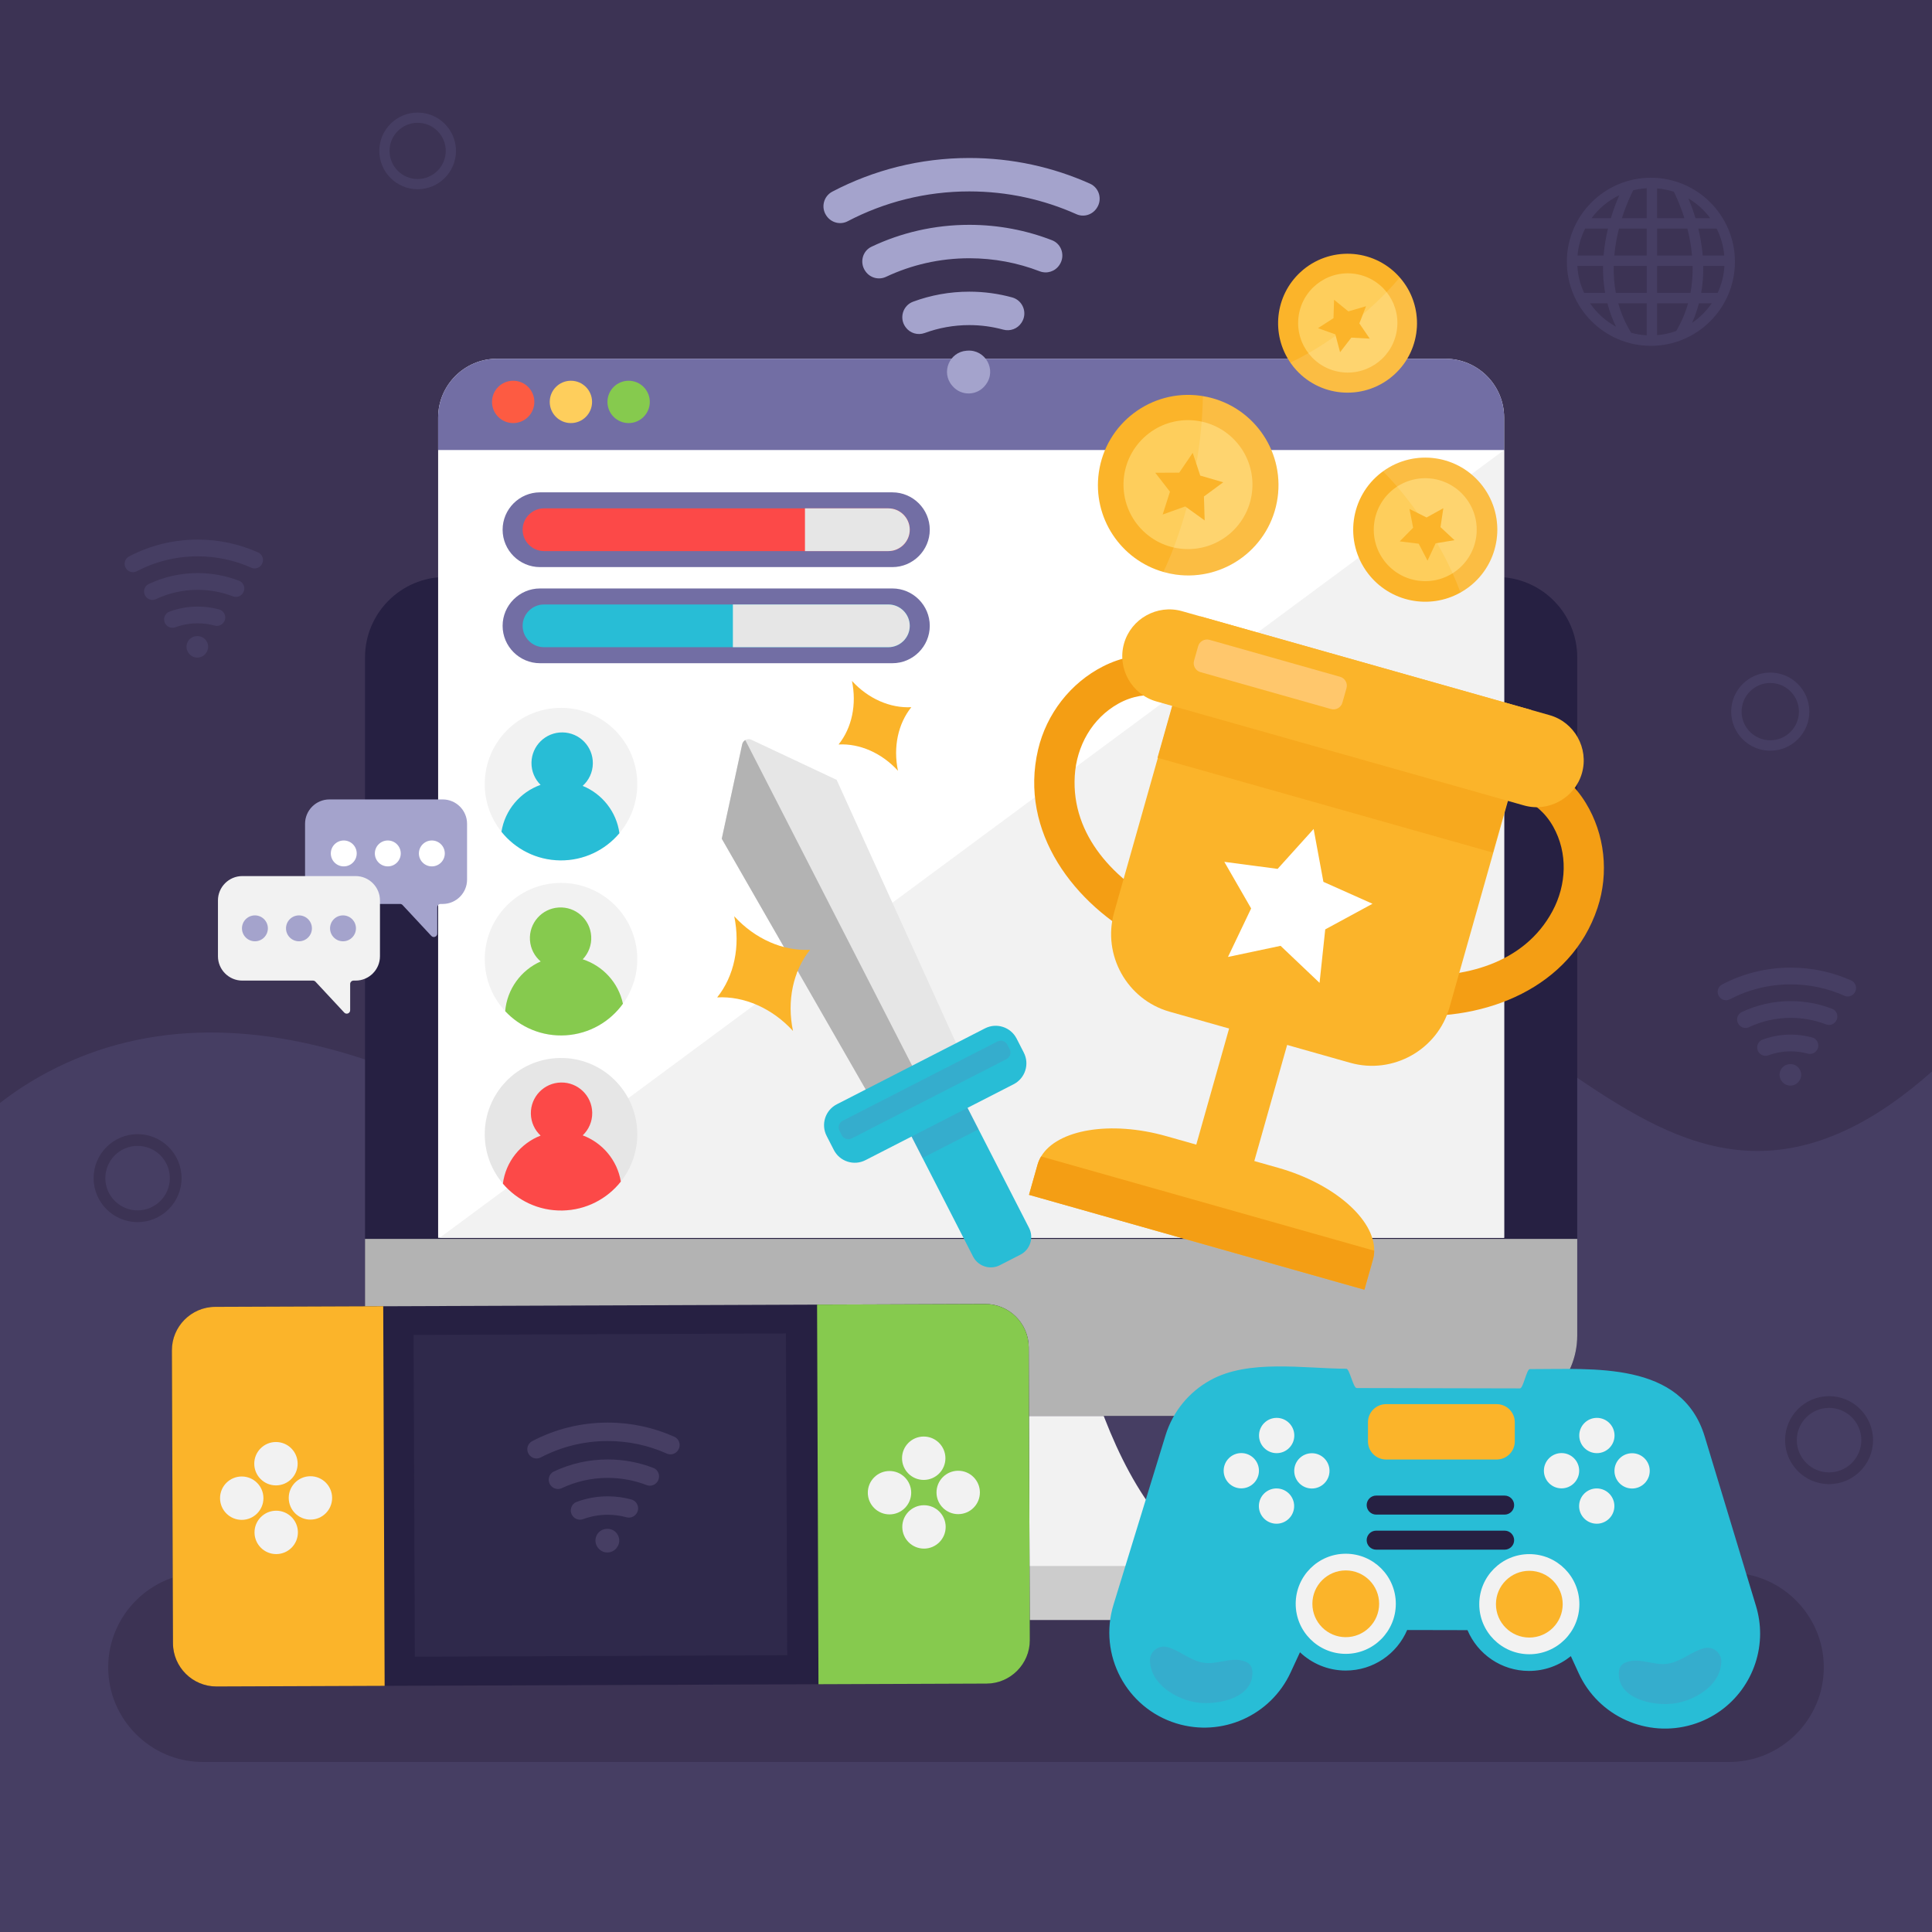 <?xml version="1.0" encoding="utf-8"?>
<!-- Generator: Adobe Illustrator 27.5.0, SVG Export Plug-In . SVG Version: 6.00 Build 0)  -->
<svg version="1.1" xmlns="http://www.w3.org/2000/svg" xmlns:xlink="http://www.w3.org/1999/xlink" x="0px" y="0px"
	 viewBox="0 0 500 500" style="enable-background:new 0 0 500 500;" xml:space="preserve">
<g id="BACKGROUND">
	<g>
		<rect style="fill:#3C3354;" width="500" height="500"/>
		<path style="fill:#463E63;" d="M500,277.29V500H0V285.45c3.7-2.87,7.73-5.53,12.27-7.94c26.86-14.26,56.12-12.29,83.96-2.72
			c26.88,9.24,52.77,26.82,81.35,29.6c34.56,3.36,59.88-5.3,87.55-25.73c38.67-28.56,82.31-39.1,125.63-11.44
			c27.34,17.45,52.15,41.51,86.95,25.27C485.72,288.76,493.12,283.38,500,277.29z"/>
		<g>
			<g>
				<path style="fill:#3C3354;" d="M35.608,316.283c-6.276,0-11.383-5.106-11.383-11.383c0-6.277,5.106-11.383,11.383-11.383
					S46.99,298.624,46.99,304.9C46.99,311.177,41.884,316.283,35.608,316.283z M35.608,296.553c-4.603,0-8.347,3.745-8.347,8.347
					s3.745,8.347,8.347,8.347s8.347-3.745,8.347-8.347S40.21,296.553,35.608,296.553z"/>
			</g>
			<g>
				<path style="fill:#3C3354;" d="M473.36,384.09c-6.276,0-11.383-5.106-11.383-11.383c0-6.277,5.106-11.383,11.383-11.383
					s11.383,5.106,11.383,11.383C484.743,378.984,479.636,384.09,473.36,384.09z M473.36,364.361c-4.603,0-8.347,3.745-8.347,8.347
					s3.745,8.347,8.347,8.347s8.347-3.745,8.347-8.347S477.963,364.361,473.36,364.361z"/>
			</g>
			<g>
				<g>
					<path style="fill:#463E63;" d="M458.142,194.283c-5.576,0-10.112-4.536-10.112-10.112c0-5.576,4.536-10.112,10.112-10.112
						c5.576,0,10.112,4.536,10.112,10.112C468.254,189.747,463.718,194.283,458.142,194.283z M458.142,176.755
						c-4.089,0-7.416,3.327-7.416,7.416c0,4.089,3.327,7.416,7.416,7.416c4.089,0,7.415-3.327,7.415-7.416
						C465.558,180.082,462.231,176.755,458.142,176.755z"/>
				</g>
				<g>
					<path style="fill:#463E63;" d="M108.085,48.976c-5.47,0-9.921-4.45-9.921-9.921s4.451-9.921,9.921-9.921
						c5.47,0,9.921,4.45,9.921,9.921S113.555,48.976,108.085,48.976z M108.085,31.78c-4.012,0-7.275,3.264-7.275,7.275
						s3.264,7.275,7.275,7.275c4.012,0,7.275-3.264,7.275-7.275S112.096,31.78,108.085,31.78z"/>
				</g>
				<g>
					<path style="fill:#463E63;" d="M465.6,279.784l-0.054,0.072c-1.053,1.41-3.143,1.476-4.283,0.136l-0.055-0.064
						c-1.455-1.709-0.355-4.35,1.883-4.517c0.036-0.003,0.073-0.005,0.109-0.008C465.544,275.246,467.006,277.901,465.6,279.784z"/>
					<g>
						<path style="fill:#463E63;" d="M463.442,267.754c-2.56,0-5.017,0.458-7.292,1.301c-1.33,0.493-1.819,2.128-0.988,3.277
							c0.009,0.012,0.017,0.023,0.026,0.035c0.564,0.779,1.571,1.076,2.474,0.745c1.803-0.66,3.749-1.024,5.781-1.024
							c1.525,0,2.997,0.206,4.398,0.587c0.9,0.245,1.854-0.105,2.364-0.886l0.026-0.039c0.798-1.221,0.173-2.867-1.233-3.252
							C467.228,268.013,465.367,267.754,463.442,267.754z"/>
					</g>
					<g>
						<path style="fill:#463E63;" d="M463.442,259.085c-4.538,0-8.841,1.014-12.688,2.841c-1.194,0.567-1.555,2.099-0.786,3.174
							c0.008,0.012,0.017,0.024,0.025,0.036c0.601,0.841,1.715,1.132,2.651,0.692c3.279-1.543,6.943-2.408,10.798-2.408
							c3.217,0,6.297,0.598,9.129,1.691c0.941,0.363,2.004,0.023,2.559-0.819l0.023-0.035c0.743-1.129,0.284-2.682-0.976-3.171
							C470.846,259.793,467.224,259.085,463.442,259.085z"/>
					</g>
					<g>
						<path style="fill:#463E63;" d="M463.442,250.417c-6.4,0-12.447,1.575-17.762,4.361c-1.14,0.598-1.505,2.059-0.773,3.118
							c0.008,0.012,0.017,0.024,0.025,0.036c0.61,0.882,1.783,1.187,2.733,0.69c4.725-2.472,10.09-3.871,15.777-3.871
							c4.948,0,9.649,1.057,13.9,2.958c0.947,0.424,2.061,0.076,2.629-0.792l0.027-0.042c0.719-1.098,0.296-2.591-0.902-3.127
							C474.307,251.604,469.007,250.417,463.442,250.417z"/>
					</g>
				</g>
				<g>
					<path style="fill:#463E63;" d="M53.316,169.011l-0.054,0.072c-1.053,1.41-3.143,1.476-4.283,0.136l-0.055-0.064
						c-1.455-1.709-0.355-4.35,1.884-4.517c0.036-0.003,0.073-0.005,0.109-0.008C53.261,164.473,54.723,167.129,53.316,169.011z"/>
					<g>
						<path style="fill:#463E63;" d="M51.159,156.981c-2.56,0-5.018,0.458-7.292,1.301c-1.33,0.493-1.819,2.128-0.988,3.277
							c0.009,0.012,0.017,0.023,0.026,0.035c0.564,0.779,1.571,1.076,2.473,0.745c1.803-0.66,3.749-1.024,5.781-1.024
							c1.525,0,2.997,0.206,4.398,0.587c0.9,0.245,1.854-0.105,2.364-0.886l0.026-0.039c0.798-1.221,0.173-2.867-1.234-3.252
							C54.945,157.24,53.084,156.981,51.159,156.981z"/>
					</g>
					<g>
						<path style="fill:#463E63;" d="M51.159,148.313c-4.538,0-8.841,1.014-12.688,2.841c-1.194,0.567-1.555,2.099-0.787,3.174
							c0.008,0.012,0.017,0.024,0.025,0.035c0.601,0.841,1.715,1.132,2.651,0.692c3.279-1.543,6.943-2.408,10.799-2.408
							c3.217,0,6.297,0.598,9.129,1.691c0.941,0.363,2.004,0.023,2.559-0.819l0.023-0.035c0.743-1.129,0.284-2.682-0.976-3.171
							C58.562,149.021,54.941,148.313,51.159,148.313z"/>
					</g>
					<g>
						<path style="fill:#463E63;" d="M51.159,139.644c-6.401,0-12.447,1.575-17.762,4.361c-1.14,0.598-1.505,2.059-0.773,3.118
							c0.008,0.012,0.017,0.024,0.025,0.036c0.61,0.882,1.783,1.187,2.733,0.69c4.725-2.472,10.09-3.871,15.777-3.871
							c4.948,0,9.649,1.057,13.899,2.958c0.947,0.424,2.061,0.076,2.629-0.792l0.027-0.042c0.719-1.098,0.296-2.591-0.902-3.127
							C62.024,140.831,56.724,139.644,51.159,139.644z"/>
					</g>
				</g>
				<path style="fill:#463E63;" d="M427.25,46c-11.993,0-21.75,9.757-21.75,21.75s9.757,21.75,21.75,21.75
					c11.993,0,21.75-9.757,21.75-21.75S439.243,46,427.25,46z M408.217,68.824h6.652c-0.038,2.255,0.117,4.599,0.535,6.982h-5.428
					C408.973,73.664,408.356,71.307,408.217,68.824z M428.861,56.472v-7.714c1.498,0.126,2.947,0.425,4.327,0.879
					c0.578,1.148,1.711,3.579,2.739,6.835H428.861z M436.692,59.157c0.539,2.119,0.985,4.476,1.209,6.982h-9.04v-6.982H436.692z
					 M426.176,56.472h-6.425c1.166-3.699,2.465-6.333,2.934-7.231c1.128-0.278,2.295-0.458,3.491-0.524V56.472z M426.176,59.157
					v6.982h-8.397c0.224-2.505,0.67-4.862,1.208-6.982H426.176z M415.006,66.139h-6.748c0.21-2.494,0.901-4.852,1.981-6.982h5.908
					C415.629,61.296,415.213,63.647,415.006,66.139z M417.631,68.824h8.545v6.982h-7.996
					C417.738,73.429,417.584,71.083,417.631,68.824z M426.176,78.491v8.292c-1.389-0.078-2.736-0.307-4.031-0.668
					c-1.547-2.502-2.626-5.067-3.341-7.624H426.176z M428.861,78.491h8.008c-0.672,2.399-1.664,4.806-3.062,7.162
					c-1.563,0.574-3.223,0.944-4.946,1.089V78.491z M428.861,75.806v-6.982h9.187c0.046,2.258-0.11,4.604-0.553,6.982H428.861z
					 M440.8,68.824h5.483c-0.139,2.483-0.756,4.84-1.759,6.982h-4.259C440.683,73.423,440.838,71.079,440.8,68.824z M440.664,66.139
					c-0.207-2.492-0.624-4.843-1.142-6.982h4.738c1.08,2.13,1.772,4.488,1.981,6.982H440.664z M442.609,56.472h-3.816
					c-0.602-1.997-1.258-3.731-1.848-5.129C439.16,52.658,441.088,54.406,442.609,56.472z M419.077,50.529
					c-0.671,1.512-1.475,3.538-2.2,5.943h-4.986C413.751,53.945,416.218,51.892,419.077,50.529z M411.509,78.491h4.48
					c0.523,2.008,1.25,4.032,2.225,6.042C415.526,83.08,413.226,81,411.509,78.491z M437.916,83.544
					c0.748-1.684,1.327-3.374,1.764-5.053h3.31C441.632,80.476,439.909,82.194,437.916,83.544z"/>
			</g>
		</g>
	</g>
</g>
<g id="OBJECTS">
	<path style="fill:#3C3354;" d="M447.5,456h-395C39.025,456,28,444.975,28,431.5l0,0c0-13.475,11.025-24.5,24.5-24.5h395
		c13.475,0,24.5,11.025,24.5,24.5l0,0C472,444.975,460.975,456,447.5,456z"/>
	<g>
		<g>
			<g>
				<path style="fill:#F2F2F2;" d="M316.562,405.287v13.943H186.093v-13.943c38.842-15.935,41.829-81.667,41.829-81.667h46.809
					C274.732,323.62,283.695,393.335,316.562,405.287z"/>
				<rect x="186.093" y="405.287" style="fill:#CCCCCC;" width="130.468" height="13.943"/>
			</g>
			<g>
				<path style="fill:#262042;" d="M408.188,170.145V345.63c0,11.493-9.322,20.815-20.815,20.815H115.282
					c-11.493,0-20.815-9.322-20.815-20.815V170.145c0-11.493,9.322-20.815,20.815-20.815h272.091
					C398.866,149.33,408.188,158.652,408.188,170.145z"/>
				<path style="fill:#B3B3B3;" d="M408.188,320.632v24.998c0,11.493-9.322,20.815-20.815,20.815H115.282
					c-11.493,0-20.815-9.322-20.815-20.815v-24.998H408.188z"/>
			</g>
		</g>
		<g>
			<g>
				<path style="fill:#FFFFFF;" d="M389.265,108.068v212.285H113.389V108.068c0-8.406,6.822-15.228,15.228-15.228h245.42
					C382.443,92.84,389.265,99.662,389.265,108.068z"/>
				<g>
					<path style="fill:#726EA4;" d="M389.265,108.068v8.396H113.389v-8.396c0-8.406,6.822-15.228,15.228-15.228h245.42
						C382.443,92.84,389.265,99.662,389.265,108.068z"/>
					<circle style="fill:#FD5B42;" cx="132.81" cy="104.014" r="5.478"/>
					<path style="fill:#FECE5C;" d="M153.227,104.014c0,3.025-2.452,5.478-5.478,5.478c-3.025,0-5.478-2.452-5.478-5.478
						c0-3.025,2.452-5.478,5.478-5.478C150.775,98.537,153.227,100.989,153.227,104.014z"/>
					<path style="fill:#86CA4E;" d="M168.166,104.014c0,3.025-2.452,5.478-5.478,5.478c-3.025,0-5.478-2.452-5.478-5.478
						c0-3.025,2.452-5.478,5.478-5.478C165.714,98.537,168.166,100.989,168.166,104.014z"/>
				</g>
			</g>
			<polygon style="fill:#F2F2F2;" points="389.265,116.464 389.265,320.353 113.768,320.353 			"/>
		</g>
	</g>
	<g>
		<g>
			<path style="fill:#A4A3CC;" d="M255.161,99.49l-0.108,0.144c-2.102,2.813-6.272,2.945-8.547,0.271l-0.109-0.128
				c-2.903-3.411-0.708-8.681,3.758-9.014c0.072-0.005,0.145-0.01,0.217-0.015C255.05,90.434,257.967,95.733,255.161,99.49z"/>
			<g>
				<path style="fill:#A4A3CC;" d="M250.854,75.484c-5.108,0-10.012,0.914-14.551,2.595c-2.655,0.983-3.631,4.246-1.971,6.54
					c0.017,0.023,0.034,0.047,0.051,0.07c1.125,1.554,3.134,2.147,4.936,1.488c3.598-1.318,7.481-2.044,11.535-2.044
					c3.043,0,5.98,0.411,8.777,1.172c1.797,0.489,3.699-0.21,4.718-1.769l0.051-0.079c1.593-2.436,0.345-5.72-2.461-6.489
					C258.41,76.001,254.697,75.484,250.854,75.484z"/>
			</g>
			<g>
				<path style="fill:#A4A3CC;" d="M250.854,58.186c-9.055,0-17.642,2.024-25.319,5.669c-2.382,1.131-3.103,4.188-1.569,6.334
					c0.017,0.024,0.034,0.047,0.051,0.071c1.2,1.678,3.423,2.259,5.289,1.38c6.543-3.08,13.854-4.805,21.548-4.805
					c6.421,0,12.566,1.193,18.216,3.374c1.877,0.724,3.999,0.046,5.106-1.634l0.046-0.069c1.484-2.252,0.567-5.352-1.947-6.328
					C265.629,59.599,258.403,58.186,250.854,58.186z"/>
			</g>
			<g>
				<path style="fill:#A4A3CC;" d="M250.854,40.888c-12.772,0-24.838,3.143-35.443,8.702c-2.276,1.193-3.004,4.108-1.543,6.222
					c0.016,0.024,0.033,0.048,0.049,0.072c1.216,1.761,3.558,2.369,5.454,1.377c9.428-4.932,20.134-7.725,31.482-7.725
					c9.874,0,19.255,2.108,27.736,5.902c1.889,0.845,4.112,0.151,5.246-1.581l0.055-0.083c1.434-2.19,0.59-5.17-1.799-6.24
					C272.536,43.257,261.961,40.888,250.854,40.888z"/>
			</g>
		</g>
		<g>
			<g>
				<path style="fill:#726EA4;" d="M230.951,146.765h-91.203c-5.32,0-9.673-4.353-9.673-9.673l0,0c0-5.32,4.353-9.673,9.673-9.673
					h91.203c5.32,0,9.673,4.353,9.673,9.673l0,0C240.624,142.412,236.271,146.765,230.951,146.765z"/>
				<path style="fill:#FC4948;" d="M235.442,137.092c0,1.52-0.622,2.902-1.624,3.904c-1.002,1.002-2.384,1.624-3.904,1.624h-89.131
					c-3.04,0-5.527-2.487-5.527-5.527c0-1.52,0.622-2.902,1.624-3.904c1.002-1.002,2.384-1.624,3.904-1.624h89.131
					C232.955,131.564,235.442,134.052,235.442,137.092z"/>
				<path style="fill:#E6E6E6;" d="M235.442,137.092c0,1.52-0.622,2.902-1.624,3.904c-1.002,1.002-2.384,1.624-3.904,1.624h-21.592
					v-11.055h21.592C232.955,131.564,235.442,134.052,235.442,137.092z"/>
			</g>
			<g>
				<path style="fill:#726EA4;" d="M230.951,171.639h-91.203c-5.32,0-9.673-4.353-9.673-9.673v0c0-5.32,4.353-9.673,9.673-9.673
					h91.203c5.32,0,9.673,4.353,9.673,9.673v0C240.624,167.286,236.271,171.639,230.951,171.639z"/>
				<path style="fill:#28BDD6;" d="M235.442,161.966c0,1.52-0.622,2.902-1.624,3.904c-1.002,1.002-2.384,1.624-3.904,1.624h-89.131
					c-3.04,0-5.527-2.487-5.527-5.527c0-1.52,0.622-2.902,1.624-3.904c1.002-1.002,2.384-1.624,3.904-1.624h89.131
					C232.955,156.438,235.442,158.926,235.442,161.966z"/>
				<path style="fill:#E6E6E6;" d="M235.442,161.966c0,1.52-0.622,2.902-1.624,3.904c-1.002,1.002-2.384,1.624-3.904,1.624h-40.247
					v-11.055h40.247C232.955,156.438,235.442,158.926,235.442,161.966z"/>
			</g>
		</g>
		<g>
			<g>
				<g>
					<path style="fill:#28BDD6;" d="M240.343,267.096l25.975,50.69c1.289,2.516,0.285,5.628-2.23,6.917l-5.336,2.734
						c-2.515,1.289-5.628,0.285-6.917-2.23l-25.975-50.69c-1.289-2.516-0.285-5.628,2.23-6.917l5.336-2.734
						C235.941,263.577,239.054,264.581,240.343,267.096z"/>
					
						<rect x="232.874" y="275.322" transform="matrix(0.89 -0.456 0.456 0.89 -104.017 141.408)" style="opacity:0.19;fill:#726EA4;" width="16.274" height="21.841"/>
					<path style="fill:#E6E6E6;" d="M216.522,201.828l33.481,73.791l-22.868,11.718l-40.342-70.276l5.29-24.442
						c0.105-0.482,0.403-0.866,0.792-1.094c0.461-0.274,1.048-0.33,1.581-0.079L216.522,201.828z"/>
					<path style="fill:#B3B3B3;" d="M192.875,191.526l46.01,89.791l-11.75,6.021l-40.342-70.276l5.29-24.442
						C192.188,192.138,192.487,191.754,192.875,191.526z"/>
					<path style="fill:#28BDD6;" d="M262.324,280.6l-38.345,19.649c-2.988,1.531-6.652,0.35-8.183-2.638l-1.865-3.639
						c-1.531-2.988-0.35-6.652,2.638-8.183l38.344-19.648c2.988-1.531,6.652-0.35,8.183,2.638l1.865,3.639
						C266.494,275.405,265.313,279.069,262.324,280.6z"/>
					<path style="opacity:0.19;fill:#726EA4;" d="M260.461,274.11l-40.026,20.51c-0.941,0.482-2.106,0.107-2.588-0.834l-0.59-1.151
						c-0.482-0.941-0.107-2.106,0.834-2.588l40.026-20.51c0.941-0.482,2.106-0.107,2.588,0.834l0.59,1.151
						C261.778,272.463,261.403,273.628,260.461,274.11z"/>
				</g>
				<g>
					<path style="fill:#FBB42A;" d="M190.017,237.127c5.363,5.865,12.624,9.056,19.625,8.68c-4.395,5.463-6.045,13.221-4.417,20.999
						c-5.363-5.865-12.624-9.056-19.625-8.68C189.994,252.663,191.645,244.905,190.017,237.127z"/>
					<path style="fill:#FBB42A;" d="M220.481,176.22c4.201,4.594,9.889,7.094,15.373,6.799c-3.443,4.28-4.735,10.356-3.46,16.45
						c-4.201-4.594-9.889-7.094-15.373-6.799C220.464,188.39,221.757,182.313,220.481,176.22z"/>
				</g>
			</g>
			<g>
				<g>
					<path style="fill:#F49E14;" d="M301.504,234.61c-12.849-6.636-24.289-18.269-23.358-33.816
						c0.461-7.698,4.456-14.886,11.294-18.699c7.307-4.074,14.794-1.83,22.185,0.746c6.329,2.207,9.14-7.817,2.833-10.015
						c-9.775-3.407-19.366-5.261-28.988-0.37c-8.454,4.298-14.646,12.315-16.813,21.535c-5.005,21.3,9.379,40.19,27.451,49.523
						C302.038,246.577,307.46,237.686,301.504,234.61z"/>
					<path style="fill:#F49E14;" d="M364.182,252.341c14.421,1.078,30.26-2.837,37.611-16.568c3.64-6.799,4.003-15.014,0.175-21.844
						c-4.09-7.298-11.642-9.309-19.288-10.987c-6.547-1.436-3.691-11.447,2.833-10.016c10.111,2.218,19.252,5.664,24.886,14.871
						c4.95,8.09,6.024,18.162,3.04,27.151c-6.895,20.766-29.044,29.32-49.327,27.803
						C357.457,262.254,357.496,251.841,364.182,252.341z"/>
					
						<rect x="315.722" y="240.269" transform="matrix(0.962 0.272 -0.272 0.962 87.302 -77.652)" style="fill:#FBB42A;" width="15.613" height="71.125"/>
					<path style="fill:#FBB42A;" d="M395.443,188.908l-20.306,71.778c-3.117,11.017-14.681,17.481-25.698,14.364l-46.739-13.222
						c-11.017-3.117-17.481-14.681-14.364-25.698l20.306-71.778c0.486-1.719,1.18-3.344,2.051-4.828l85.532,24.197
						C396.19,185.441,395.93,187.188,395.443,188.908z"/>
					
						<rect x="333.602" y="150.722" transform="matrix(0.272 -0.962 0.962 0.272 63.828 476.042)" style="fill:#F7A91E;" width="26.021" height="90.208"/>
					<path style="fill:#FBB42A;" d="M409.412,200.071c-0.907,3.205-3.056,5.77-5.771,7.273c-2.72,1.52-5.997,2.017-9.219,1.106
						l-95.147-26.917c-6.427-1.818-10.197-8.564-8.379-14.99c0.907-3.205,3.057-5.77,5.772-7.273c2.72-1.52,5.997-2.017,9.219-1.106
						l95.147,26.917C407.46,186.898,411.23,193.644,409.412,200.071z"/>
					<polygon style="fill:#FFFFFF;" points="339.967,214.537 342.496,228.22 355.201,233.893 342.969,240.527 341.5,254.363 
						331.411,244.78 317.798,247.658 323.794,235.102 316.85,223.044 330.645,224.867 					"/>
					<path style="fill:#FBB42A;" d="M355.313,325.983l-2.205,7.795l-86.801-24.556l2.205-7.795c0.213-0.751,0.521-1.457,0.928-2.135
						c4.128-6.945,17.9-9.359,32.406-5.255l28.945,8.188c14.506,4.104,24.972,13.374,24.85,21.453
						C355.633,324.469,355.526,325.231,355.313,325.983z"/>
					<path style="fill:#F49E14;" d="M355.313,325.983l-2.205,7.795l-86.801-24.556l2.205-7.795c0.213-0.751,0.521-1.457,0.928-2.135
						l86.2,24.386C355.633,324.469,355.526,325.231,355.313,325.983z"/>
					<path style="fill:#FFC76C;" d="M344.465,183.5l-33.802-9.562c-1.262-0.357-2.003-1.682-1.646-2.945l1.062-3.756
						c0.357-1.262,1.682-2.003,2.945-1.646l33.802,9.563c1.262,0.357,2.003,1.682,1.646,2.945l-1.062,3.755
						C347.053,183.117,345.728,183.857,344.465,183.5z"/>
				</g>
				<g>
					<g>
						<g>
							<path style="fill:#FBB42A;" d="M330.641,128.803c-1.791,12.776-13.604,21.684-26.38,19.893
								c-1.09-0.153-2.154-0.382-3.176-0.677c-11.044-3.14-18.356-14.017-16.717-25.703c1.791-12.776,13.604-21.684,26.38-19.893
								c0.18,0.025,0.369,0.052,0.547,0.093C323.78,104.553,332.407,116.207,330.641,128.803z"/>
							
								<ellipse transform="matrix(0.694 -0.72 0.72 0.694 3.639 259.685)" style="fill:#FECE5C;" cx="307.504" cy="125.559" rx="16.688" ry="16.688"/>
							<path style="opacity:0.12;fill:#FFFFFF;" d="M330.641,128.803c-1.791,12.776-13.604,21.684-26.38,19.893
								c-1.09-0.153-2.154-0.382-3.176-0.677c0.955-2.017,1.831-4.102,2.63-6.213c2.129-5.548,3.757-11.285,4.902-16.659
								c1.087-5.07,1.942-10.484,2.373-15.902c0.18-2.254,0.287-4.502,0.304-6.731C323.78,104.553,332.407,116.207,330.641,128.803z
								"/>
						</g>
						<polygon style="fill:#FBB42A;" points="308.676,117.196 310.622,123.083 316.574,124.817 311.577,128.487 311.766,134.684 
							306.732,131.065 300.897,133.16 302.783,127.254 298.987,122.352 305.187,122.321 						"/>
					</g>
					<g>
						<g>
							<path style="fill:#FBB42A;" d="M360.894,96.887c-7.313,6.711-18.685,6.223-25.396-1.09c-0.573-0.624-1.092-1.28-1.555-1.956
								c-5.022-7.266-4.044-17.302,2.645-23.441c7.313-6.711,18.685-6.223,25.396,1.09c0.095,0.103,0.194,0.211,0.279,0.322
								C368.681,79.131,368.103,90.271,360.894,96.887z"/>
							
								<ellipse transform="matrix(0.205 -0.979 0.979 0.205 195.422 407.851)" style="fill:#FECE5C;" cx="348.741" cy="83.644" rx="12.839" ry="12.839"/>
							<path style="opacity:0.12;fill:#FFFFFF;" d="M360.894,96.887c-7.313,6.711-18.685,6.223-25.396-1.09
								c-0.573-0.624-1.092-1.28-1.555-1.956c1.554-0.731,3.093-1.54,4.601-2.403c3.978-2.253,7.751-4.864,11.06-7.494
								c3.125-2.479,6.281-5.276,9.187-8.282c1.209-1.25,2.373-2.533,3.473-3.849C368.681,79.131,368.103,90.271,360.894,96.887z"/>
						</g>
						<polygon style="fill:#FBB42A;" points="353.528,79.251 351.803,83.699 354.49,87.641 349.727,87.375 346.808,91.148 
							345.589,86.536 341.099,84.926 345.108,82.342 345.252,77.574 348.949,80.588 						"/>
					</g>
					<g>
						<g>
							<path style="fill:#FBB42A;" d="M383.699,125.797c6.231,8.198,4.637,19.899-3.561,26.131
								c-0.699,0.532-1.427,1.005-2.169,1.419c-7.988,4.492-18.262,2.519-23.962-4.98c-6.232-8.198-4.637-19.9,3.561-26.131
								c0.116-0.088,0.236-0.18,0.36-0.258C366.102,116.05,377.555,117.715,383.699,125.797z"/>
							<path style="fill:#FECE5C;" d="M379.457,129.021c4.452,5.857,3.313,14.213-2.544,18.665s-14.213,3.313-18.665-2.544
								c-4.452-5.857-3.313-14.213,2.544-18.665C366.648,122.026,375.005,123.165,379.457,129.021z"/>
							<path style="opacity:0.12;fill:#FFFFFF;" d="M383.699,125.797c6.231,8.198,4.637,19.899-3.561,26.131
								c-0.699,0.532-1.427,1.005-2.169,1.419c-0.606-1.675-1.295-3.343-2.041-4.983c-1.946-4.325-4.281-8.474-6.682-12.144
								c-2.262-3.466-4.848-6.995-7.675-10.285c-1.176-1.369-2.389-2.694-3.643-3.957
								C366.102,116.05,377.555,117.715,383.699,125.797z"/>
						</g>
						<polygon style="fill:#FBB42A;" points="364.773,131.715 369.203,133.923 373.532,131.526 372.801,136.421 376.419,139.798 
							371.538,140.615 369.444,145.099 367.159,140.71 362.247,140.104 365.715,136.574 						"/>
					</g>
				</g>
			</g>
		</g>
		<g>
			<path style="fill:#A4A3CC;" d="M114.582,206.893h-29.34c-3.462,0-6.294,2.832-6.294,6.294v14.462
				c0,3.462,2.832,6.294,6.294,6.294h18.301c0.245,0,0.48,0.102,0.647,0.282l7.441,7.993c0.547,0.587,1.531,0.2,1.531-0.602v-6.788
				c0-0.488,0.396-0.884,0.884-0.884h0.536c3.462,0,6.294-2.832,6.294-6.294v-14.462
				C120.876,209.725,118.044,206.893,114.582,206.893z"/>
			<path style="fill:#F2F2F2;" d="M92.041,226.729h-29.34c-3.462,0-6.294,2.832-6.294,6.294v14.462c0,3.461,2.832,6.294,6.294,6.294
				h18.301c0.245,0,0.48,0.102,0.647,0.282l7.441,7.993c0.547,0.587,1.531,0.2,1.531-0.602v-6.788c0-0.488,0.396-0.884,0.884-0.884
				h0.536c3.462,0,6.294-2.832,6.294-6.294v-14.462C98.335,229.561,95.503,226.729,92.041,226.729z"/>
			<g>
				<path style="fill:#A4A3CC;" d="M69.326,240.254c0,1.851-1.501,3.352-3.352,3.352c-1.851,0-3.352-1.501-3.352-3.352
					c0-1.852,1.501-3.352,3.352-3.352C67.825,236.902,69.326,238.403,69.326,240.254z"/>
				<path style="fill:#A4A3CC;" d="M80.724,240.254c0,1.851-1.501,3.352-3.352,3.352c-1.852,0-3.352-1.501-3.352-3.352
					c0-1.852,1.501-3.352,3.352-3.352C79.223,236.902,80.724,238.403,80.724,240.254z"/>
				<path style="fill:#A4A3CC;" d="M92.121,240.254c0,1.851-1.501,3.352-3.352,3.352s-3.352-1.501-3.352-3.352
					c0-1.852,1.501-3.352,3.352-3.352S92.121,238.403,92.121,240.254z"/>
			</g>
			<g>
				<path style="fill:#FFFFFF;" d="M92.318,220.868c0,1.852-1.501,3.352-3.352,3.352c-1.851,0-3.352-1.501-3.352-3.352
					c0-1.851,1.501-3.352,3.352-3.352C90.817,217.516,92.318,219.017,92.318,220.868z"/>
				<path style="fill:#FFFFFF;" d="M103.716,220.868c0,1.852-1.501,3.352-3.352,3.352s-3.352-1.501-3.352-3.352
					c0-1.851,1.501-3.352,3.352-3.352S103.716,219.017,103.716,220.868z"/>
				<path style="fill:#FFFFFF;" d="M115.114,220.868c0,1.852-1.501,3.352-3.352,3.352c-1.851,0-3.352-1.501-3.352-3.352
					c0-1.851,1.501-3.352,3.352-3.352C113.613,217.516,115.114,219.017,115.114,220.868z"/>
			</g>
		</g>
		<g>
			<g>
				<path style="fill:#F2F2F2;" d="M164.893,246.994c0.299,4.742-1.103,9.195-3.678,12.772c-3.336,4.63-8.644,7.783-14.78,8.17
					c-6.136,0.387-11.793-2.076-15.689-6.245c-3.004-3.225-4.954-7.472-5.253-12.213c-0.686-10.878,7.58-20.256,18.458-20.942
					C154.829,227.85,164.207,236.116,164.893,246.994z"/>
				<path style="fill:#86CA4E;" d="M161.215,259.766c-3.336,4.63-8.644,7.783-14.78,8.17c-6.136,0.387-11.793-2.076-15.689-6.245
					c0.469-5.695,4.087-10.615,9.183-12.864c-1.581-1.346-2.636-3.303-2.777-5.54c-0.276-4.379,3.047-8.149,7.426-8.425
					c4.379-0.276,8.149,3.046,8.425,7.426c0.145,2.305-0.712,4.432-2.192,5.981C155.994,249.938,160.056,254.292,161.215,259.766z"
					/>
			</g>
			<g>
				<path style="fill:#E6E6E6;" d="M164.929,293.199c0.082,4.75-1.521,9.135-4.257,12.591c-3.544,4.473-8.99,7.381-15.137,7.488
					c-6.148,0.107-11.686-2.611-15.388-6.954c-2.854-3.359-4.608-7.69-4.691-12.44c-0.189-10.898,8.496-19.89,19.394-20.079
					S164.74,282.301,164.929,293.199z"/>
				<path style="fill:#FC4948;" d="M160.673,305.79c-3.544,4.473-8.99,7.381-15.137,7.488c-6.148,0.107-11.686-2.611-15.388-6.954
					c0.728-5.667,4.566-10.418,9.76-12.432c-1.518-1.417-2.483-3.42-2.522-5.661c-0.076-4.387,3.415-8.001,7.802-8.078
					c4.387-0.076,8.001,3.415,8.078,7.802c0.04,2.309-0.913,4.395-2.462,5.875C155.905,295.734,159.764,300.269,160.673,305.79z"/>
			</g>
			<g>
				<path style="fill:#F2F2F2;" d="M164.93,203.173c-0.058,4.751-1.791,9.086-4.628,12.459c-3.675,4.366-9.204,7.112-15.353,7.036
					c-6.148-0.075-11.604-2.956-15.175-7.407c-2.753-3.442-4.379-7.823-4.32-12.574c0.134-10.899,9.081-19.629,19.98-19.495
					C156.334,183.327,165.064,192.274,164.93,203.173z"/>
				<path style="fill:#28BDD6;" d="M160.303,215.633c-3.675,4.366-9.204,7.112-15.353,7.036c-6.148-0.075-11.604-2.956-15.175-7.407
					c0.895-5.643,4.873-10.278,10.124-12.138c-1.475-1.461-2.38-3.492-2.353-5.733c0.054-4.388,3.65-7.897,8.038-7.843
					c4.388,0.054,7.897,3.65,7.843,8.038c-0.028,2.309-1.043,4.367-2.635,5.799C155.835,205.44,159.559,210.087,160.303,215.633z"/>
			</g>
		</g>
	</g>
	<g>
		<g>
			<g>
				<path style="fill:#262042;" d="M266.233,348.662l0.281,75.787c0.023,6.175-5.011,11.246-11.186,11.269l-199.292,0.74
					c-6.175,0.023-11.246-5.011-11.269-11.186l-0.281-75.787c-0.023-6.175,5.011-11.246,11.186-11.269l199.292-0.74
					C261.139,337.453,266.21,342.486,266.233,348.662z"/>
				<g>
					<path style="fill:#FBB42A;" d="M99.179,338.054l0.364,98.242l-43.507,0.161c-6.175,0.023-11.246-5.011-11.269-11.186
						l-0.281-75.787c-0.023-6.175,5.011-11.246,11.186-11.269L99.179,338.054z"/>
					<path style="fill:#86CA4E;" d="M266.233,348.662l0.281,75.787c0.023,6.175-5.011,11.246-11.186,11.269l-43.507,0.161
						l-0.365-98.243l43.507-0.161C261.139,337.453,266.21,342.486,266.233,348.662z"/>
				</g>
				
					<rect x="107.08" y="345.331" transform="matrix(1 -0.004 0.004 1 -1.435 0.579)" style="opacity:0.29;fill:#463E63;" width="96.372" height="83.273"/>
				<g>
					<g>
						<path style="fill:#F2F2F2;" d="M65.869,396.604c-0.011-3.1,2.493-5.623,5.593-5.635c3.1-0.012,5.623,2.493,5.635,5.593
							c0.012,3.101-2.493,5.623-5.593,5.635C68.403,402.208,65.88,399.704,65.869,396.604z"/>
						<path style="fill:#F2F2F2;" d="M65.803,378.826c-0.011-3.1,2.493-5.623,5.593-5.635c3.1-0.012,5.623,2.493,5.635,5.593
							c0.012,3.1-2.493,5.623-5.593,5.635C68.337,384.431,65.814,381.927,65.803,378.826z"/>
					</g>
					<g>
						<path style="fill:#F2F2F2;" d="M80.359,393.275c-3.1,0.012-5.623-2.492-5.635-5.593c-0.012-3.1,2.493-5.623,5.593-5.635
							c3.1-0.012,5.623,2.493,5.635,5.593C85.964,390.741,83.46,393.263,80.359,393.275z"/>
						<path style="fill:#F2F2F2;" d="M62.582,393.341c-3.1,0.012-5.623-2.493-5.635-5.593c-0.012-3.1,2.493-5.623,5.593-5.635
							c3.1-0.012,5.623,2.493,5.635,5.593C68.187,390.807,65.682,393.329,62.582,393.341z"/>
					</g>
				</g>
				<g>
					<g>
						<path style="fill:#F2F2F2;" d="M233.512,395.186c-0.012-3.1,2.493-5.623,5.593-5.635c3.1-0.012,5.623,2.493,5.635,5.593
							c0.012,3.1-2.492,5.623-5.593,5.635C236.046,400.791,233.523,398.287,233.512,395.186z"/>
						<path style="fill:#F2F2F2;" d="M233.446,377.409c-0.012-3.101,2.493-5.623,5.593-5.635c3.1-0.012,5.623,2.493,5.635,5.593
							c0.011,3.1-2.493,5.623-5.593,5.635C235.98,383.014,233.458,380.51,233.446,377.409z"/>
					</g>
					<g>
						<path style="fill:#F2F2F2;" d="M248.002,391.858c-3.1,0.012-5.623-2.493-5.635-5.593c-0.012-3.1,2.493-5.623,5.593-5.635
							c3.1-0.012,5.623,2.493,5.635,5.593C253.607,389.324,251.103,391.846,248.002,391.858z"/>
						<path style="fill:#F2F2F2;" d="M230.225,391.924c-3.1,0.012-5.623-2.493-5.635-5.593c-0.012-3.101,2.493-5.623,5.593-5.635
							c3.1-0.012,5.623,2.493,5.635,5.593C235.83,389.389,233.326,391.912,230.225,391.924z"/>
					</g>
				</g>
			</g>
			<g>
				<path style="fill:#463E63;" d="M159.659,400.491l-0.059,0.08c-1.159,1.552-3.46,1.625-4.715,0.15l-0.06-0.071
					c-1.601-1.881-0.391-4.789,2.073-4.972c0.04-0.003,0.08-0.006,0.12-0.009C159.598,395.495,161.207,398.418,159.659,400.491z"/>
				<g>
					<path style="fill:#463E63;" d="M157.284,387.248c-2.818,0-5.523,0.504-8.027,1.432c-1.464,0.542-2.003,2.342-1.087,3.608
						c0.009,0.013,0.019,0.026,0.028,0.039c0.62,0.857,1.729,1.185,2.723,0.821c1.985-0.727,4.127-1.128,6.363-1.128
						c1.679,0,3.299,0.227,4.842,0.647c0.991,0.27,2.041-0.116,2.603-0.976l0.028-0.043c0.879-1.344,0.191-3.156-1.358-3.58
						C161.452,387.533,159.403,387.248,157.284,387.248z"/>
				</g>
				<g>
					<path style="fill:#463E63;" d="M157.284,377.706c-4.995,0-9.732,1.117-13.967,3.127c-1.314,0.624-1.712,2.311-0.866,3.494
						c0.009,0.013,0.019,0.026,0.028,0.039c0.662,0.926,1.888,1.246,2.918,0.761c3.609-1.699,7.642-2.651,11.887-2.651
						c3.542,0,6.932,0.658,10.049,1.861c1.035,0.4,2.206,0.025,2.817-0.902l0.025-0.038c0.818-1.242,0.313-2.953-1.074-3.491
						C165.434,378.485,161.448,377.706,157.284,377.706z"/>
				</g>
				<g>
					<path style="fill:#463E63;" d="M157.284,368.164c-7.046,0-13.702,1.734-19.552,4.801c-1.255,0.658-1.657,2.266-0.851,3.432
						c0.009,0.013,0.018,0.026,0.027,0.039c0.671,0.971,1.963,1.307,3.009,0.76c5.201-2.721,11.107-4.261,17.367-4.261
						c5.447,0,10.622,1.163,15.3,3.256c1.042,0.466,2.268,0.083,2.894-0.872l0.03-0.046c0.791-1.208,0.326-2.852-0.992-3.442
						C169.244,369.47,163.41,368.164,157.284,368.164z"/>
				</g>
			</g>
		</g>
		<g>
			<path style="fill:#28BDD6;" d="M454.45,415.629l-5.104-16.883l-8.163-26.966c-5.957-19.644-29.002-17.406-45.267-17.457
				c-0.835-0.003-1.687,4.995-2.555,4.992c-12.866-0.038-29.113-0.072-42.25-0.089c-0.916-0.001-1.818-5.002-2.702-5.003
				c-10.931-0.023-25.282-2.549-35.218,2.993c-5.361,2.968-9.619,7.94-11.561,14.271l-13.451,43.793
				c-3.986,12.991,3.298,26.755,16.289,30.741c11.754,3.609,24.377-2.022,29.539-13.182l2.425-5.232
				c3.086,2.916,7.234,4.719,11.814,4.729c7.145,0.015,13.284-4.31,15.926-10.49l15.613,0.033
				c2.616,6.191,8.738,10.542,15.882,10.557c4.117,0.009,7.897-1.429,10.87-3.828l2.011,4.388
				c5.116,11.182,17.715,16.866,29.484,13.306c10.617-3.202,17.461-12.949,17.483-23.486
				C455.519,420.44,455.179,418.02,454.45,415.629z"/>
			<g>
				<path style="fill:#F2F2F2;" d="M361.237,415.088c-0.015,7.155-5.828,12.944-12.983,12.929
					c-7.156-0.015-12.944-5.828-12.929-12.983c0.015-7.155,5.828-12.944,12.983-12.929
					C355.464,402.12,361.252,407.932,361.237,415.088z"/>
				<path style="fill:#FBB42A;" d="M356.918,415.079c-0.01,4.77-3.885,8.629-8.656,8.619c-4.77-0.01-8.629-3.885-8.619-8.656
					c0.01-4.77,3.885-8.629,8.656-8.619C353.069,406.433,356.928,410.309,356.918,415.079z"/>
			</g>
			<g>
				<path style="fill:#F2F2F2;" d="M408.743,415.188c-0.015,7.155-5.828,12.944-12.983,12.929
					c-7.156-0.015-12.944-5.828-12.929-12.983c0.015-7.156,5.828-12.944,12.983-12.929
					C402.97,402.219,408.758,408.032,408.743,415.188z"/>
				<path style="fill:#FBB42A;" d="M404.425,415.179c-0.01,4.77-3.885,8.629-8.656,8.619c-4.77-0.01-8.629-3.885-8.619-8.656
					c0.01-4.77,3.885-8.629,8.656-8.619C400.576,406.533,404.435,410.408,404.425,415.179z"/>
			</g>
			<g>
				<g>
					<path style="fill:#F2F2F2;" d="M417.84,371.519c-0.005,2.521-2.054,4.561-4.575,4.556c-2.521-0.005-4.561-2.054-4.556-4.575
						c0.005-2.522,2.054-4.561,4.575-4.556C415.806,366.95,417.845,368.998,417.84,371.519z"/>
					<path style="fill:#F2F2F2;" d="M417.701,390.725c-0.527,2.466-2.952,4.038-5.418,3.511c-2.466-0.527-4.038-2.952-3.511-5.418
						c0.526-2.466,2.952-4.038,5.418-3.511C416.656,385.833,418.228,388.259,417.701,390.725z"/>
				</g>
				<g>
					<path style="fill:#F2F2F2;" d="M404.134,376.056c2.521,0.005,4.561,2.054,4.556,4.575c-0.005,2.521-2.054,4.561-4.575,4.556
						c-2.521-0.005-4.561-2.053-4.556-4.575C399.565,378.09,401.613,376.051,404.134,376.056z"/>
					<path style="fill:#F2F2F2;" d="M422.396,376.094c2.521,0.005,4.561,2.054,4.556,4.575c-0.005,2.521-2.054,4.561-4.575,4.556
						c-2.522-0.005-4.561-2.054-4.556-4.575C417.826,378.129,419.875,376.089,422.396,376.094z"/>
				</g>
			</g>
			<g>
				<g>
					<path style="fill:#F2F2F2;" d="M334.964,371.519c-0.005,2.521-2.054,4.561-4.575,4.556c-2.521-0.005-4.561-2.054-4.556-4.575
						c0.005-2.522,2.054-4.561,4.575-4.556C332.929,366.95,334.969,368.998,334.964,371.519z"/>
					<path style="fill:#F2F2F2;" d="M334.825,390.725c-0.527,2.466-2.952,4.038-5.418,3.511c-2.466-0.527-4.038-2.952-3.511-5.418
						c0.526-2.466,2.952-4.038,5.418-3.511C333.779,385.833,335.351,388.259,334.825,390.725z"/>
				</g>
				<g>
					<path style="fill:#F2F2F2;" d="M321.258,376.056c2.521,0.005,4.561,2.054,4.556,4.575c-0.005,2.521-2.054,4.561-4.575,4.556
						c-2.521-0.005-4.561-2.053-4.556-4.575C316.688,378.09,318.736,376.051,321.258,376.056z"/>
					<path style="fill:#F2F2F2;" d="M339.52,376.094c2.521,0.005,4.561,2.054,4.556,4.575c-0.005,2.521-2.054,4.561-4.575,4.556
						c-2.522-0.005-4.561-2.054-4.556-4.575C334.95,378.129,336.998,376.089,339.52,376.094z"/>
				</g>
			</g>
			<path style="opacity:0.19;fill:#726EA4;" d="M441.003,426.55c-3.366,0.89-5.866,3.481-9.452,4.023
				c-3.611,0.545-7.138-1.704-10.713-0.378c-1.132,0.42-1.787,1.245-1.875,2.452c-0.513,7.007,8.796,8.877,14.031,8.25
				c5.488-0.657,12.419-4.736,12.475-10.93C445.489,427.654,443.207,425.966,441.003,426.55z"/>
			<path style="opacity:0.19;fill:#726EA4;" d="M302.088,426.258c3.362,0.905,5.851,3.506,9.435,4.062
				c3.609,0.56,7.145-1.674,10.715-0.333c1.13,0.424,1.781,1.253,1.865,2.46c0.484,7.009-8.833,8.84-14.065,8.192
				c-5.485-0.68-12.399-4.788-12.429-10.982C297.596,427.344,299.886,425.666,302.088,426.258z"/>
			<path style="fill:#262042;" d="M389.398,401.055h-33.244c-1.354,0-2.462-1.108-2.462-2.461l0,0c0-1.354,1.108-2.462,2.462-2.462
				h33.244c1.354,0,2.461,1.108,2.461,2.462l0,0C391.86,399.947,390.752,401.055,389.398,401.055z"/>
			<path style="fill:#262042;" d="M389.398,391.978h-33.244c-1.354,0-2.462-1.108-2.462-2.462l0,0c0-1.354,1.108-2.462,2.462-2.462
				h33.244c1.354,0,2.461,1.108,2.461,2.462l0,0C391.86,390.87,390.752,391.978,389.398,391.978z"/>
			<path style="fill:#FBB42A;" d="M387.331,377.722h-28.608c-2.594,0-4.696-2.103-4.696-4.696v-4.941
				c0-2.593,2.102-4.696,4.696-4.696h28.608c2.594,0,4.696,2.103,4.696,4.696v4.941
				C392.027,375.619,389.924,377.722,387.331,377.722z"/>
		</g>
	</g>
</g>
</svg>
